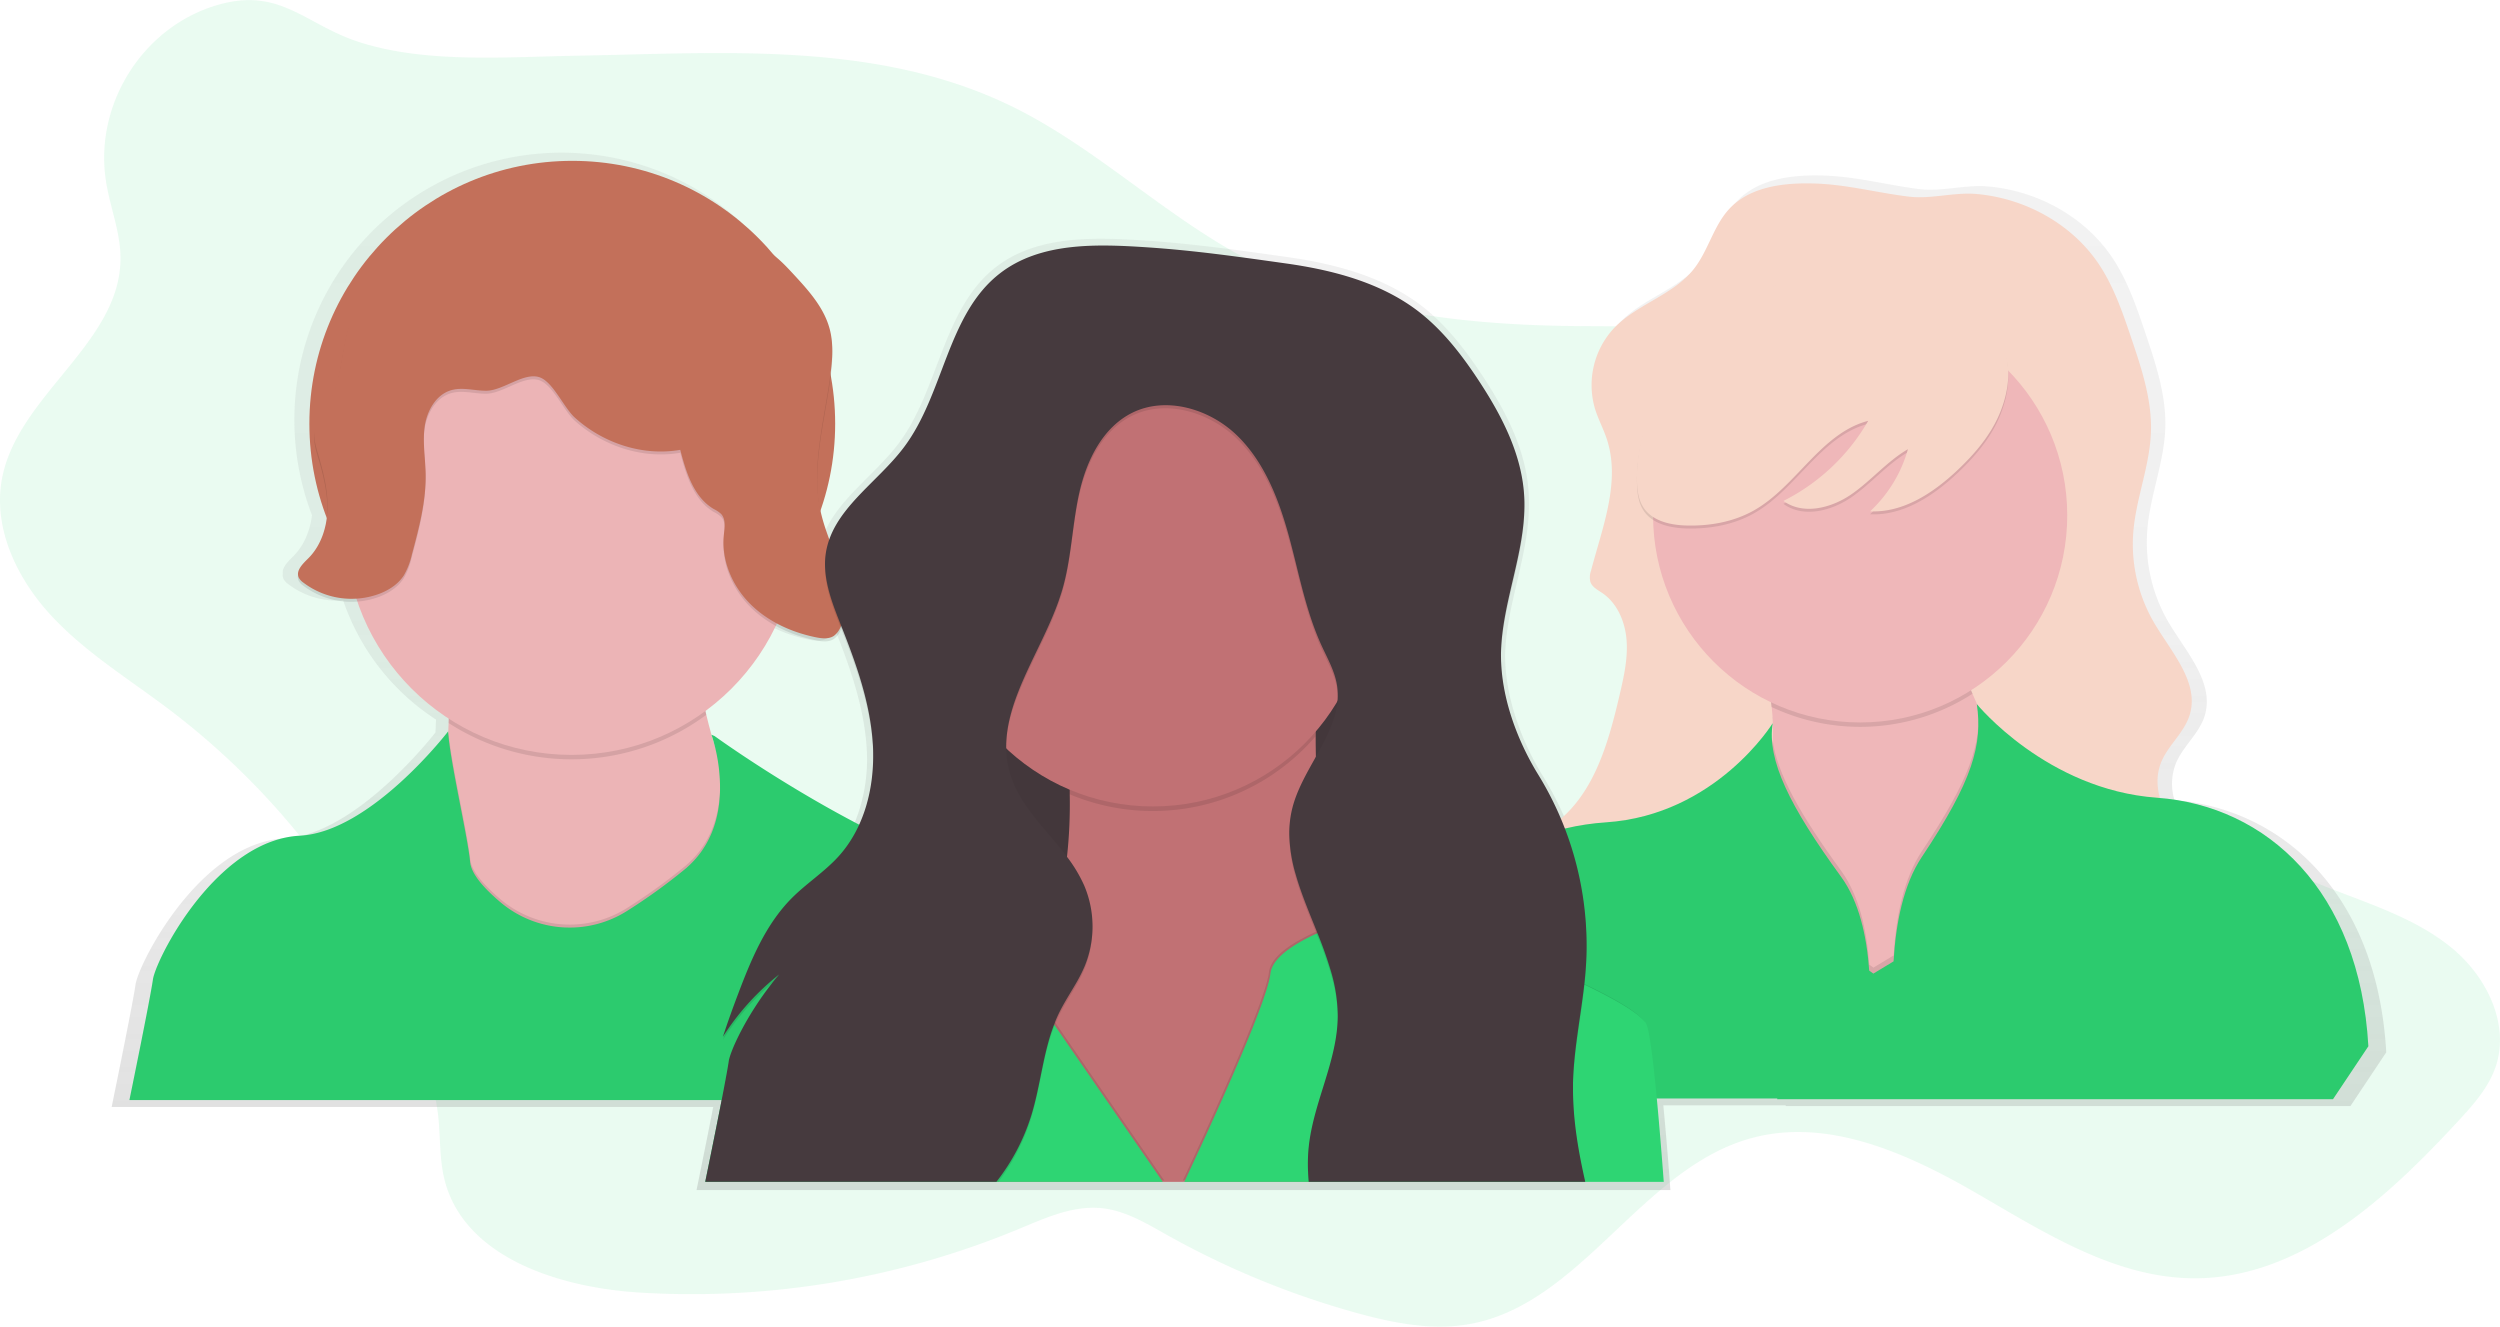 <svg data-name="Layer 1" xmlns="http://www.w3.org/2000/svg" xmlns:xlink="http://www.w3.org/1999/xlink" width="1111.01" height="589.53"><defs><linearGradient id="a" x1="599.51" y1="684.08" x2="599.51" y2="223.08" gradientUnits="userSpaceOnUse"><stop offset="0" stop-color="gray" stop-opacity=".25"/><stop offset=".54" stop-color="gray" stop-opacity=".12"/><stop offset="1" stop-color="gray" stop-opacity=".1"/></linearGradient><linearGradient id="b" x1="237.95" y1="480.71" x2="237.95" y2="480.06" xlink:href="#a"/><linearGradient id="c" x1="237.91" y1="480.06" x2="237.91" y2="479.38" xlink:href="#a"/></defs><path d="M47.11 80.64c1.8 11.42 6.4 22.45 6.44 34 .15 37.74-45.64 60.92-52.65 98-4.16 22 6.62 44.48 21.82 60.89s34.58 28.24 52.43 41.74a335.73 335.73 0 01109.99 145.5c4.51 11.6 8.39 23.56 9.67 35.94.93 9 .49 18.21 2.6 27 8.35 34.89 50.69 48.43 86.49 50.69a379.3 379.3 0 00168.74-28.18c12-5 24.39-10.68 37.27-9.27 10.3 1.13 19.49 6.7 28.53 11.77a378.43 378.43 0 0084.38 34.74c16.3 4.5 33.41 7.92 50.06 5 50-8.82 76.57-69.46 125.63-82.72 33.94-9.17 69.26 6.85 99.7 24.44s61.86 37.85 97 37.9c46.88.06 85.42-35.42 117.22-69.86 6.67-7.23 13.45-14.79 16.63-24.1 6.45-18.9-4-40.13-19.45-52.83s-34.93-19-53.54-26.26a464.26 464.26 0 01-89.77-46.88c-18.2-12.2-35.83-26-48.28-44-10.71-15.52-17.14-33.51-24.32-50.95-15.74-38.19-38-77-75.17-94.92-30.35-14.64-65.6-13-99.29-13.39-49.64-.55-100.54-6.52-144.55-29.48-37.17-19.39-67.7-50-105.42-68.33-60-29.13-128.59-23.42-193.24-22.32-31.07.53-68 3.63-97.84-6.55-22.07-7.53-33.43-22.92-58.78-16.72-34.67 8.45-57.84 43.92-52.3 79.15z" fill="#2ed573" opacity=".1"/><path d="M1010.82 510.76a25 25 0 01.47-15.86c3-7.76 10.31-13.36 12.88-21.29 4.78-14.73-8.1-28.52-16-41.87a70.32 70.32 0 01-9.41-41c1.23-15.36 7.52-30.05 8-45.45.43-14.35-4.22-28.31-8.81-41.91-3.79-11.24-7.65-22.61-14.06-32.59-12.12-18.87-33.65-30.73-55.79-32.69-10.45-.93-20.67 2.47-30.94 1.14-14.26-1.84-27.74-5.54-42.28-6-13.81-.41-29.08 1.34-38.49 11.46-7.19 7.75-9.49 18.94-16.07 27.22-9.34 11.75-25.67 15.78-36 26.66a37.77 37.77 0 00-8.53 36.43c1.43 4.64 3.77 8.95 5.29 13.56 6.39 19.26-2 39.86-7.07 59.5a9 9 0 00-.3 5c.8 2.4 3.32 3.66 5.41 5.08 6.84 4.66 10.33 13.1 11 21.35s-1.24 16.47-3.12 24.53c-4.79 20.49-10.78 42.44-26.57 56.07a144.25 144.25 0 00-10.14-19.76c-9.66-15.66-16.81-35-16.93-53.51a.69.69 0 010-.17c0-1 .05-2 .11-3 1.25-21.84 10.69-42.91 10.48-64.65q0-2.64-.15-5.29c-1.23-18.61-10.17-35.82-20.42-51.4-7.65-11.63-16.27-22.86-27.31-31.33C659 278 637.31 272.36 616 269.38s-40.7-5.78-62.18-7.22c-23.1-1.55-48.52-2.42-66.78 11.8-23.81 18.54-25.13 54.35-43.28 78.45-10.8 14.34-28 25.42-33.69 41.71a100.71 100.71 0 01-3.84-12.25l-.18-.83a119.24 119.24 0 004.63-61.23 75.35 75.35 0 00.69-10A39.38 39.38 0 00410.2 299c-2.57-9.74-9.66-17.53-16.51-24.92a73.12 73.12 0 00-8.1-7.85 118.72 118.72 0 00-202.44 118c-.88 6.82-3.52 13.45-8.37 18.26-2.21 2.19-5.07 4.93-4.59 7.73a3.77 3.77 0 00.32 2.35 6.58 6.58 0 002 2.19 36 36 0 0024.49 7.3A102.4 102.4 0 00238.24 475q0 1-.07 1.94c0 1.11-.09 2.21-.14 3.33v.46c0-.1-34.82 45.39-67 47.08-17.18.9-32.17 12.49-43.53 25.74-13.64 15.9-22.06 34.18-22.78 39.24-1.33 9.28-10.61 54.38-10.61 54.38h267.34c-3.16 16.24-7.42 36.93-7.42 36.93h432.79c-1-13.91-2.11-26.77-3.14-37.66h54.41l-.06.33h251l15.92-23.89c-3.95-69.61-45.01-107.88-94.13-112.12zM385.92 433a64.84 64.84 0 0018 6.48c2.73.56 5.78.91 8.11-.62a9.32 9.32 0 003.27-4.63l.12.3c6.75 17 13 34.54 14.21 52.8.11 1.72.18 3.44.19 5.17a74.78 74.78 0 01-6.31 30.26 583.29 583.29 0 01-65.27-40l-1.41-.6c0 .11.49 1.36 1.07 3.47.14.51.29 1.07.44 1.67-1.43-4.62-2.73-9.34-3.87-14.15l-.39-1.71A102.53 102.53 0 00385.92 433z" transform="translate(-44.49 -155.23)" fill="url(#a)"/><path d="M238 480.71v-.65z" transform="translate(-44.49 -155.23)" fill="url(#b)"/><path d="M237.93 480.06v-.68z" transform="translate(-44.49 -155.23)" fill="url(#c)"/><path d="M806.38 81.55c-13.59-.41-28.63 1.32-37.88 11.28-7.08 7.62-9.34 18.64-15.82 26.79-9.19 11.57-25.26 15.53-35.44 26.24a37.18 37.18 0 00-8.4 35.86c1.41 4.56 3.71 8.81 5.21 13.34 6.29 19-1.92 39.23-7 58.56a8.81 8.81 0 00-.29 4.94c.78 2.36 3.27 3.6 5.32 5 6.73 4.59 10.17 12.89 10.78 21s-1.22 16.21-3.07 24.14c-4.91 21-11.11 43.61-28.16 56.84-7.2 5.65-16.82 10.23-18.7 19.23-2.2 10.54 7.86 19.5 17.51 24.27 28.33 14 61.22 14.2 92.21 20.44 27.29 5.5 54.51 15.92 82.13 12.36 12.31-1.58 24.08-5.91 35.73-10.2l72.54-26.73a18.87 18.87 0 005.7-2.87c4.37-3.64 4.52-10.56 2.14-15.73s-6.7-9.13-10.5-13.37c-8.28-9.27-14.58-22.36-10.06-33.94 3-7.64 10.15-13.15 12.68-21 4.7-14.5-8-28.08-15.7-41.22a69.21 69.21 0 01-9.26-40.31c1.21-15.12 7.4-29.58 7.85-44.74.42-14.12-4.15-27.86-8.67-41.25-3.73-11.06-7.53-22.25-13.84-32.08-11.93-18.57-33.12-30.24-54.92-32.18-10.29-.91-20.34 2.43-30.45 1.13-14.05-1.73-27.33-5.37-41.64-5.8z" fill="#f7d6c8"/><path d="M826.67 478.36s-82.24-51.56-50.26-111c7.4-13.74 10.67-26.74 11.34-38.61a83.43 83.43 0 000-9.39v-.45q-.16-2.42-.43-4.76c-3.81-31.38-23.97-51.83-23.97-51.83s136.41-39.81 113.57-3.92c-10.6 16.66-7.43 33-.33 49.91.75 1.78 1.55 3.58 2.38 5.37 8.2 17.83 19.58 36.3 22.76 56.33 6.52 41.12-75.06 108.35-75.06 108.35z" fill="#efb7b9"/><path d="M876.92 258.4c-10.6 16.66-7.43 33-.33 49.91a92.17 92.17 0 01-89.3 5.88c-3.78-31.42-23.94-51.87-23.94-51.87s136.42-39.82 113.57-3.92z" opacity=".1"/><circle cx="826.66" cy="229.03" r="92.03" fill="#efb7b9"/><path d="M787.75 319.4v-.45l.11-.18c-.06.22-.1.43-.11.63zm38.92 158.96s-82.24-51.56-50.26-111c7.4-13.74 10.67-26.74 11.34-38.61 1.87 14.68 12 32.93 30.44 58.19 8 11 11.44 26.38 12.53 41.75l1.83 1.33 9-5.44c1-17 4.44-34.18 12.58-46.36 21.39-32 26.47-48 24.89-64.58 8.2 17.83 19.58 36.3 22.76 56.33 6.47 41.16-75.11 108.39-75.11 108.39z" opacity=".1"/><path d="M958.51 354.51c-49-3.56-80-41.6-80-41.6 2.61 17.82-1.63 33.77-24.48 68-8.09 12.14-11.52 29.29-12.52 46.33l-9 5.44-1.83-1.33c-1.09-15.36-4.52-30.76-12.53-41.75-22.84-31.33-33-51.89-30.35-68.21 0 0-25.13 40.79-74.08 44.06s-90.07 37.86-94 101.17l15.66 21.54h154.47l-.06.33h247l15.72-23.53c-3.93-69.12-45-106.89-94-110.45z" fill="#2ed573"/><path d="M958.51 354.51c-49-3.56-80-41.6-80-41.6 2.61 17.82-1.63 33.77-24.48 68-8.09 12.14-11.52 29.29-12.52 46.33l-9 5.44-1.83-1.33c-1.09-15.36-4.52-30.76-12.53-41.75-22.84-31.33-33-51.89-30.35-68.21 0 0-25.13 40.79-74.08 44.06s-90.07 37.86-94 101.17l15.66 21.54h154.47l-.06.33h247l15.72-23.53c-3.93-69.12-45-106.89-94-110.45z" opacity=".05"/><path d="M888.88 184.55c-4 9.9-11.1 18.26-18.86 25.6-10.72 10.15-24.2 19.09-38.94 18.4a59.73 59.73 0 0016.81-27.62c-9.3 5.42-16.33 14-25.21 20.11s-21.43 9.26-30.11 2.88a90.26 90.26 0 0037.67-35.59c-21.08 5.47-31.9 29.21-50.89 39.87-8.9 5-19.31 6.88-29.51 6.66-7.25-.15-15.33-1.84-19.37-7.86-2.36-3.5-2.91-7.9-3-12.13-.44-19.18 7.37-38 19.4-52.93s28-26.28 45.08-35.09c6.08-3.14 12.42-6 19.19-7 8.42-1.22 17 .57 25.26 2.47 10.74 2.46 21.54 5.16 31.43 10 21.11 10.45 30.33 29.39 21.05 52.23z" opacity=".1"/><path d="M888.88 183.24c-4 9.9-11.1 18.26-18.86 25.6-10.72 10.15-24.2 19.09-38.94 18.4a59.73 59.73 0 0016.81-27.62c-9.3 5.42-16.33 14-25.21 20.11s-21.43 9.26-30.11 2.88a90.26 90.26 0 0037.67-35.59c-21.08 5.47-31.9 29.21-50.89 39.87-8.9 5-19.31 6.88-29.51 6.66-7.25-.15-15.33-1.84-19.37-7.86-2.36-3.5-2.91-7.9-3-12.13-.44-19.18 7.37-38 19.4-52.93s28-26.28 45.08-35.09c6.08-3.14 12.42-6 19.19-7 8.42-1.22 17 .57 25.26 2.47 10.74 2.46 21.54 5.16 31.43 10 21.11 10.43 30.33 29.39 21.05 52.23z" fill="#f7d6c8"/><circle cx="254.32" cy="188.31" r="116.83" fill="#c3705a"/><path d="M359.08 413.16s-107 27.41-109.65 30-90.07 7.18-64.62-46.34c9.35-19.65 13.24-46.34 14.42-72.25.05-1.1.1-2.19.14-3.28 1.61-43.43-4.11-83.73-4.11-83.73s124-49 114.87 25.46c-2.28 18.52-.39 37.13 3.75 54.63 1.38 5.84 3 11.55 4.8 17.09 14.48 44.64 40.4 78.42 40.4 78.42z" fill="#ecb4b6"/><path d="M313.87 317.67a100.54 100.54 0 01-114.51 3.64c1.61-43.43-4.11-83.73-4.11-83.73s124-49 114.87 25.46c-2.27 18.53-.38 37.14 3.75 54.63z" opacity=".1"/><circle cx="253.99" cy="234.97" r="100.51" fill="#ecb4b6"/><path d="M359.08 413.16s-107 27.41-109.65 30-90.07 7.18-64.62-46.34c9.35-19.65 13.24-46.34 14.42-72.25 1 13.54 8.74 46.33 9.73 57.24a9.51 9.51 0 00.38 1.88c1.45 4.85 6.62 10.44 12.85 15.74l.37.31a47.67 47.67 0 0056.14 3.75 253.17 253.17 0 0025.56-18.42c11.64-9.61 15.27-22.56 15.72-34a72.79 72.79 0 00-1.3-16.38c14.48 44.69 40.4 78.47 40.4 78.47z" opacity=".1"/><path d="M494.19 488.88H57.51s9.14-44.38 10.44-53.52c.71-5 9-23 22.43-38.63 11.18-13 25.93-24.45 42.84-25.34 31.65-1.66 65.92-46.34 65.92-46.34.76 13 8.78 46.95 9.79 58.09a9.51 9.51 0 00.38 1.88c1.45 4.85 6.62 10.44 12.85 15.74l.37.31a47.66 47.66 0 0056.14 3.76 254.26 254.26 0 0025.56-18.42c11.64-9.61 15.27-22.56 15.72-34a75.31 75.31 0 00-2.73-22.49c-.57-2.08-1-3.3-1.06-3.41l1.39.59s59.13 43 113.3 60.58a64.78 64.78 0 0117.76 9 76.77 76.77 0 0112.06 10.83 112.26 112.26 0 0118 27.69c12.56 26.62 15.52 53.68 15.52 53.68z" fill="#2ed573"/><path d="M494.19 488.88H57.51s9.14-44.38 10.44-53.52c.71-5 9-23 22.43-38.63 11.18-13 25.93-24.45 42.84-25.34 31.65-1.66 65.92-46.34 65.92-46.34.76 13 8.78 46.95 9.79 58.09a9.51 9.51 0 00.38 1.88c1.45 4.85 6.62 10.44 12.85 15.74l.37.31a47.66 47.66 0 0056.14 3.76 254.26 254.26 0 0025.56-18.42c11.64-9.61 15.27-22.56 15.72-34a75.31 75.31 0 00-2.73-22.49c-.57-2.08-1-3.3-1.06-3.41l1.39.59s59.13 43 113.3 60.58a64.78 64.78 0 0117.76 9 76.77 76.77 0 0112.06 10.83 112.26 112.26 0 0118 27.69c12.56 26.62 15.52 53.68 15.52 53.68z" opacity=".05"/><path d="M302.31 201.22c2.6 10 6 21.11 14.93 26.32a13.11 13.11 0 013.27 2.23c2.2 2.39 1.53 6.12 1.2 9.36-1.14 11.12 3.64 22.39 11.48 30.36s18.45 12.84 29.4 15.08c2.68.55 5.69.9 8-.61a9.33 9.33 0 003.28-4.71c3.05-8.11 1.76-17.22-.79-25.5s-6.31-16.18-8.24-24.63c-4.59-20.05 1.49-40.77 4.23-61.16.91-6.78 1.44-13.77-.31-20.38-2.53-9.58-9.51-17.26-16.25-24.53-3.63-3.91-7.34-7.89-12-10.45-13.74-7.51-31.43-.84-46.1-6.31-5.87-2.19-10.86-6.19-16.45-9-11.87-6-25.94-6.33-38.95-3.6s-25.2 8.34-37.27 13.9l-9.23 4.18c-13 6-26.93 12.78-33.93 25.33-7.45 13.36-5.38 30.46-12.83 43.82-2.26 4-5.41 7.84-6 12.44-.4 3.32.62 6.64 1.57 9.85 2.32 7.81 4.34 15.84 4.16 24s-2.78 16.52-8.56 22.26c-2.44 2.42-5.7 5.52-4.2 8.61a6.48 6.48 0 002 2.16 35.41 35.41 0 0033.73 5c4.38-1.67 8.52-4.35 11-8.3a32.49 32.49 0 003.54-9.28c3.16-11.77 6.34-23.74 6.09-35.93-.14-7-1.42-14.06-.4-21s5.07-14.09 11.82-16c5-1.43 10.35.3 15.57.25 7.52-.06 16.74-8.4 23.71-5.95 6 2.12 10.75 13.6 15.71 18 12.58 11.23 30.14 17.1 46.82 14.19z" opacity=".1"/><path d="M302.31 199.91c2.6 10 6 21.11 14.93 26.32a13.11 13.11 0 013.23 2.18c2.2 2.39 1.53 6.12 1.2 9.36-1.14 11.12 3.64 22.39 11.48 30.36s18.45 12.84 29.4 15.08c2.68.55 5.69.9 8-.61a9.33 9.33 0 003.28-4.71c3.05-8.11 1.76-17.22-.79-25.5s-6.31-16.18-8.24-24.63c-4.59-20.05 1.49-40.77 4.23-61.16.91-6.78 1.44-13.77-.31-20.38-2.53-9.58-9.51-17.26-16.25-24.53-3.63-3.91-7.34-7.89-12-10.45-13.74-7.51-31.43-.84-46.1-6.31-5.87-2.19-10.86-6.19-16.45-9-11.87-6-25.94-6.33-38.95-3.6s-25.2 8.34-37.27 13.9l-9.11 4.2c-13 6-26.93 12.78-33.93 25.33-7.45 13.36-5.38 30.46-12.83 43.82-2.26 4-5.41 7.84-6 12.44-.4 3.32.62 6.64 1.57 9.85 2.32 7.81 4.34 15.84 4.16 24s-2.78 16.52-8.56 22.26c-2.44 2.42-5.7 5.52-4.2 8.61a6.48 6.48 0 002 2.16 35.41 35.41 0 0033.73 5c4.38-1.67 8.52-4.35 11-8.3a32.49 32.49 0 003.54-9.28c3.16-11.77 6.34-23.74 6.09-35.93-.14-7-1.42-14.06-.4-21s5.07-14.09 11.82-16c5-1.43 10.35.3 15.57.25 7.52-.06 16.74-8.4 23.71-5.95 6 2.12 10.75 13.6 15.71 18 12.5 11.27 30.06 17.14 46.74 14.22z" fill="#c3705a"/><path fill="#463a3e" d="M408.03 242.6h229.1v196.46h-229.1z"/><path opacity=".05" d="M408.03 242.6h229.1v196.46h-229.1z"/><path d="M604.28 525.22h-196c2.53-14.27 9.93-29.91 24.35-46.77a173 173 0 0027.62-44.2q2.79-6.43 5-12.89a188.75 188.75 0 008.79-39.42c0-.38.09-.76.13-1.14a215.36 215.36 0 001.22-27.92v-2a254.42 254.42 0 00-11.25-67.42l-.25-.78c-2.13-6.71-3.69-10.48-3.69-10.48s3.89-2.11 10.31-5.22l.54-.26c23.61-11.34 79.5-35 104.14-18.14l.4.27c8.62 6.14 13.26 17.41 11.08 36.18v.22c0 .35-.08.69-.11 1a363.24 363.24 0 00-1.87 38.94v2q0 4.57.1 9.26v1.26c.2 10.1.65 20.53 1.28 31.11.87 14.67 2.11 29.61 3.54 44.27.61 6.27 1.27 12.5 2 18.63.08.72.16 1.46.24 2.17.84 7.47 1.71 14.79 2.6 21.89l.06.46c3.4 28.2 7.16 52.82 9.77 68.98z" fill="#c17174"/><path d="M586.59 285.07v.22a359.66 359.66 0 00-2 40v2a95.41 95.41 0 01-109.25 25.68v-2a253.91 253.91 0 00-11.5-68.2c-2.13-6.71-3.69-10.48-3.69-10.48s3.89-2.11 10.31-5.22c23.38-11.3 80.43-35.7 105.05-18.18 8.61 6.14 13.25 17.41 11.08 36.18z" opacity=".1"/><circle cx="512.35" cy="263.07" r="95.32" fill="#c17174"/><path d="M517.4 524.57H314.05s9.14-44.38 10.44-53.52c.71-5 9-23 22.43-38.63a98.66 98.66 0 0160.68-21.53c38.89-.58 50.21 12.81 53.28 22.71a22.17 22.17 0 01.8 10.29l7.36 10.66z" opacity=".1"/><path d="M516.75 525.22H313.4s9.14-44.38 10.44-53.52c.71-5 9-23 22.43-38.63a98.66 98.66 0 0160.68-21.53c38.89-.58 50.21 12.81 53.28 22.71a22.17 22.17 0 01.8 10.29l7.36 10.66z" fill="#2ed573"/><path d="M738.73 524.57H525.67c10.16-21.62 36.79-79.26 38.27-92.59.57-5.16 6.07-10 13.35-14.11a75.86 75.86 0 017.09-3.58l.44-.2q2-.88 4.05-1.63a81.16 81.16 0 0157 .45c17.49 6.65 40 15.61 57.52 24l.14.07c4.5 2.16 8.69 4.27 12.38 6.3 7.38 4.05 12.77 7.75 14.84 10.71.95 1.36 2 7.49 3.15 17 1.53 12.86 3.2 31.94 4.83 53.58z" opacity=".1"/><path d="M739.38 525.22H526.32c10.16-21.62 36.79-79.26 38.27-92.59.57-5.16 6.07-10 13.35-14.11a75.86 75.86 0 017.09-3.58l.44-.2q2-.88 4.05-1.63a81.16 81.16 0 0157 .45c17.49 6.65 40 15.61 57.52 24l.14.07c4.5 2.16 8.69 4.27 12.38 6.3 7.38 4.05 12.77 7.75 14.84 10.71.95 1.36 2 7.49 3.15 17 1.54 12.86 3.2 31.95 4.83 53.58z" fill="#2ed573"/><path d="M705.09 420.67q0 4.61-.25 9.23-.14 2.25-.34 4.5c-.09 1.08-.2 2.15-.31 3.22l-.14 1.24c-1.63 14.54-4.64 29-5 43.61v2.07c-.07 13.72 2.15 27.23 5.16 40.68h-122.7c-.2-2.49-.3-5-.27-7.47 0-2.23.14-4.46.37-6.7 1.89-18.41 11.3-35.64 12.72-53.93l.06-.84c.09-1.37.14-2.75.12-4.13v-.37a70.7 70.7 0 00-2.77-17.86l-.24-.87a179.91 179.91 0 00-6-17l-.44-1.11c-3.33-8.32-6.83-16.57-9.2-24.84a66.09 66.09 0 01-2.89-19c0-1.15.07-2.3.16-3.45.08-.94.19-1.88.33-2.83a44.33 44.33 0 01.88-4.41c2-7.88 6.27-15.27 10.36-22.59 4.55-8.15 8.89-16.21 9.67-24.78a28.64 28.64 0 00.11-3.26 28.71 28.71 0 00-.4-4.18c-1.05-6.08-4.18-11.55-6.75-17.16-.26-.57-.52-1.14-.77-1.72 0-.09-.08-.18-.11-.27-5-11.55-7.9-23.87-10.95-36.13-.13-.53-.26-1.06-.4-1.58-.75-3-1.52-6-2.34-9-4.48-16.36-10.86-32.89-23-44.7s-31.5-17.79-46.7-10.27c-13.15 6.55-20.27 21.21-23.48 35.53s-3.47 29.27-7.64 43.35q-.45 1.54-1 3.07c-.18.52-.36 1-.54 1.57-1.79 5.1-4 10.15-6.38 15.17l-.25.53c-7.6 16.17-16.43 32.06-16.71 48.31v1.52a41.91 41.91 0 001.74 11.4c2 6.66 5.62 12.47 9.84 18q1.25 1.63 2.56 3.23c4.2 5.16 8.76 10.16 12.75 15.48l.13.17a63.26 63.26 0 017.63 12.73 46.47 46.47 0 01.2 35.9 67.44 67.44 0 01-3.89 7.66c-2.57 4.44-5.4 8.76-7.63 13.38-.75 1.55-1.42 3.13-2 4.73-5 12.88-6.08 27.13-10.16 40.42a91.77 91.77 0 01-14.53 28.29h-130c1.51-7.39 9-44 10.18-52.22.71-5 9-23 22.43-38.63-1.13.89-2.22 1.79-3.27 2.69a111.24 111.24 0 00-21.77 25.06c.29-.9.59-1.81.89-2.71 1.83-5.46 3.81-10.87 5.82-16.21 5.82-15.38 12.3-31.07 23.9-42.73 6.55-6.58 14.52-11.65 20.76-18.52 11-12.09 15.55-28.84 15.42-45.26 0-1.7-.07-3.39-.18-5.08-1.19-18-7.34-35.23-14-52-3.58-9-7.38-18.46-7.21-28a31.21 31.21 0 01.29-4c2.75-19.77 22.75-31.61 34.76-47.56 17.86-23.73 19.16-59 42.59-77.22 18-14 43-13.14 65.73-11.62 21.14 1.42 40.22 4.17 61.2 7.11s42.27 8.46 59.1 21.39c10.87 8.34 19.35 19.39 26.88 30.84 10.08 15.34 18.89 32.28 20.1 50.59.09 1.31.14 2.61.14 3.9.21 21.4-9.08 42.14-10.31 63.63-.05 1-.09 2-.1 3a.68.68 0 000 .16c-.22 18.63 6.93 38.19 16.66 54a144.83 144.83 0 0121.38 74.85z" opacity=".1"/><path d="M705.09 420.67c0 2.64-.1 5.29-.25 7.92q-.14 2.25-.34 4.5t-.45 4.46c-1.63 14.54-4.64 29-5 43.61v3.37c.07 13.71 2.39 27.23 5.45 40.68H581.62c-.23-2.49-.37-5-.39-7.47a71.52 71.52 0 01.37-8c1.89-18.41 11.3-35.64 12.72-53.93.1-1.34.17-2.68.18-4v-.94a71.54 71.54 0 00-2.99-19.1 179.91 179.91 0 00-6-17c-3.46-8.69-7.17-17.32-9.65-26a67.62 67.62 0 01-2.89-17.73 46.48 46.48 0 01.16-4.76c.08-.94.19-1.88.33-2.83a44.33 44.33 0 01.88-4.41c2-7.88 6.27-15.27 10.36-22.59 4.56-8.16 8.92-16.24 9.69-24.82.06-.65.09-1.31.11-2a28 28 0 00-.4-5.49c-1.05-6.08-4.18-11.55-6.75-17.16-.26-.57-.52-1.14-.77-1.72-5.07-11.62-8-24-11.06-36.4-.88-3.54-1.78-7.08-2.73-10.59-4.48-16.36-10.86-32.89-23-44.7s-31.47-17.67-46.66-10.11c-13.15 6.55-20.27 21.21-23.48 35.53s-3.47 29.27-7.64 43.35c-.46 1.55-1 3.1-1.51 4.64-1.86 5.27-4.18 10.5-6.62 15.7-7.81 16.59-16.9 32.91-16.71 49.62v.21a41.91 41.91 0 001.74 11.4c2 6.66 5.62 12.47 9.84 18q1.25 1.63 2.56 3.23c4.25 5.22 8.86 10.27 12.88 15.65a63.26 63.26 0 017.63 12.73 46.47 46.47 0 01.2 35.9 67.44 67.44 0 01-3.89 7.66c-2.57 4.44-5.4 8.76-7.63 13.38-.75 1.55-1.42 3.13-2 4.73-5 12.88-6.08 27.13-10.16 40.42a92 92 0 01-15.53 29.59H313.4s9.14-44.38 10.44-53.52c.65-4.57 7.66-20 19.16-34.63 1-1.34 2.14-2.68 3.27-4a112.05 112.05 0 00-24.14 26.34l-.89 1.4c2.08-6.39 4.37-12.7 6.72-18.92 5.82-15.38 12.3-31.07 23.9-42.73 6.55-6.58 14.52-11.65 20.76-18.52 10.68-11.77 15.3-28 15.42-44 0-2.14 0-4.27-.18-6.39-1.19-18-7.34-35.23-14-52-3.41-8.62-7-17.6-7.21-26.74a32.49 32.49 0 01.29-5.27c2.76-19.66 22.76-31.45 34.77-47.45 17.86-23.73 19.16-59 42.59-77.22 18-14 43-13.14 65.73-11.62 21.14 1.42 40.22 4.17 61.2 7.11s42.3 8.45 59.11 21.34c10.87 8.39 19.35 19.39 26.88 30.85 10.08 15.34 18.89 32.28 20.1 50.59q.18 2.61.14 5.21c-.17 20.93-9.11 41.27-10.31 62.33-.08 1.42-.12 2.83-.1 4.26a.68.68 0 000 .16c.12 18.24 7.16 37.26 16.66 52.67a144.84 144.84 0 0121.38 76.22z" fill="#463a3e"/></svg>